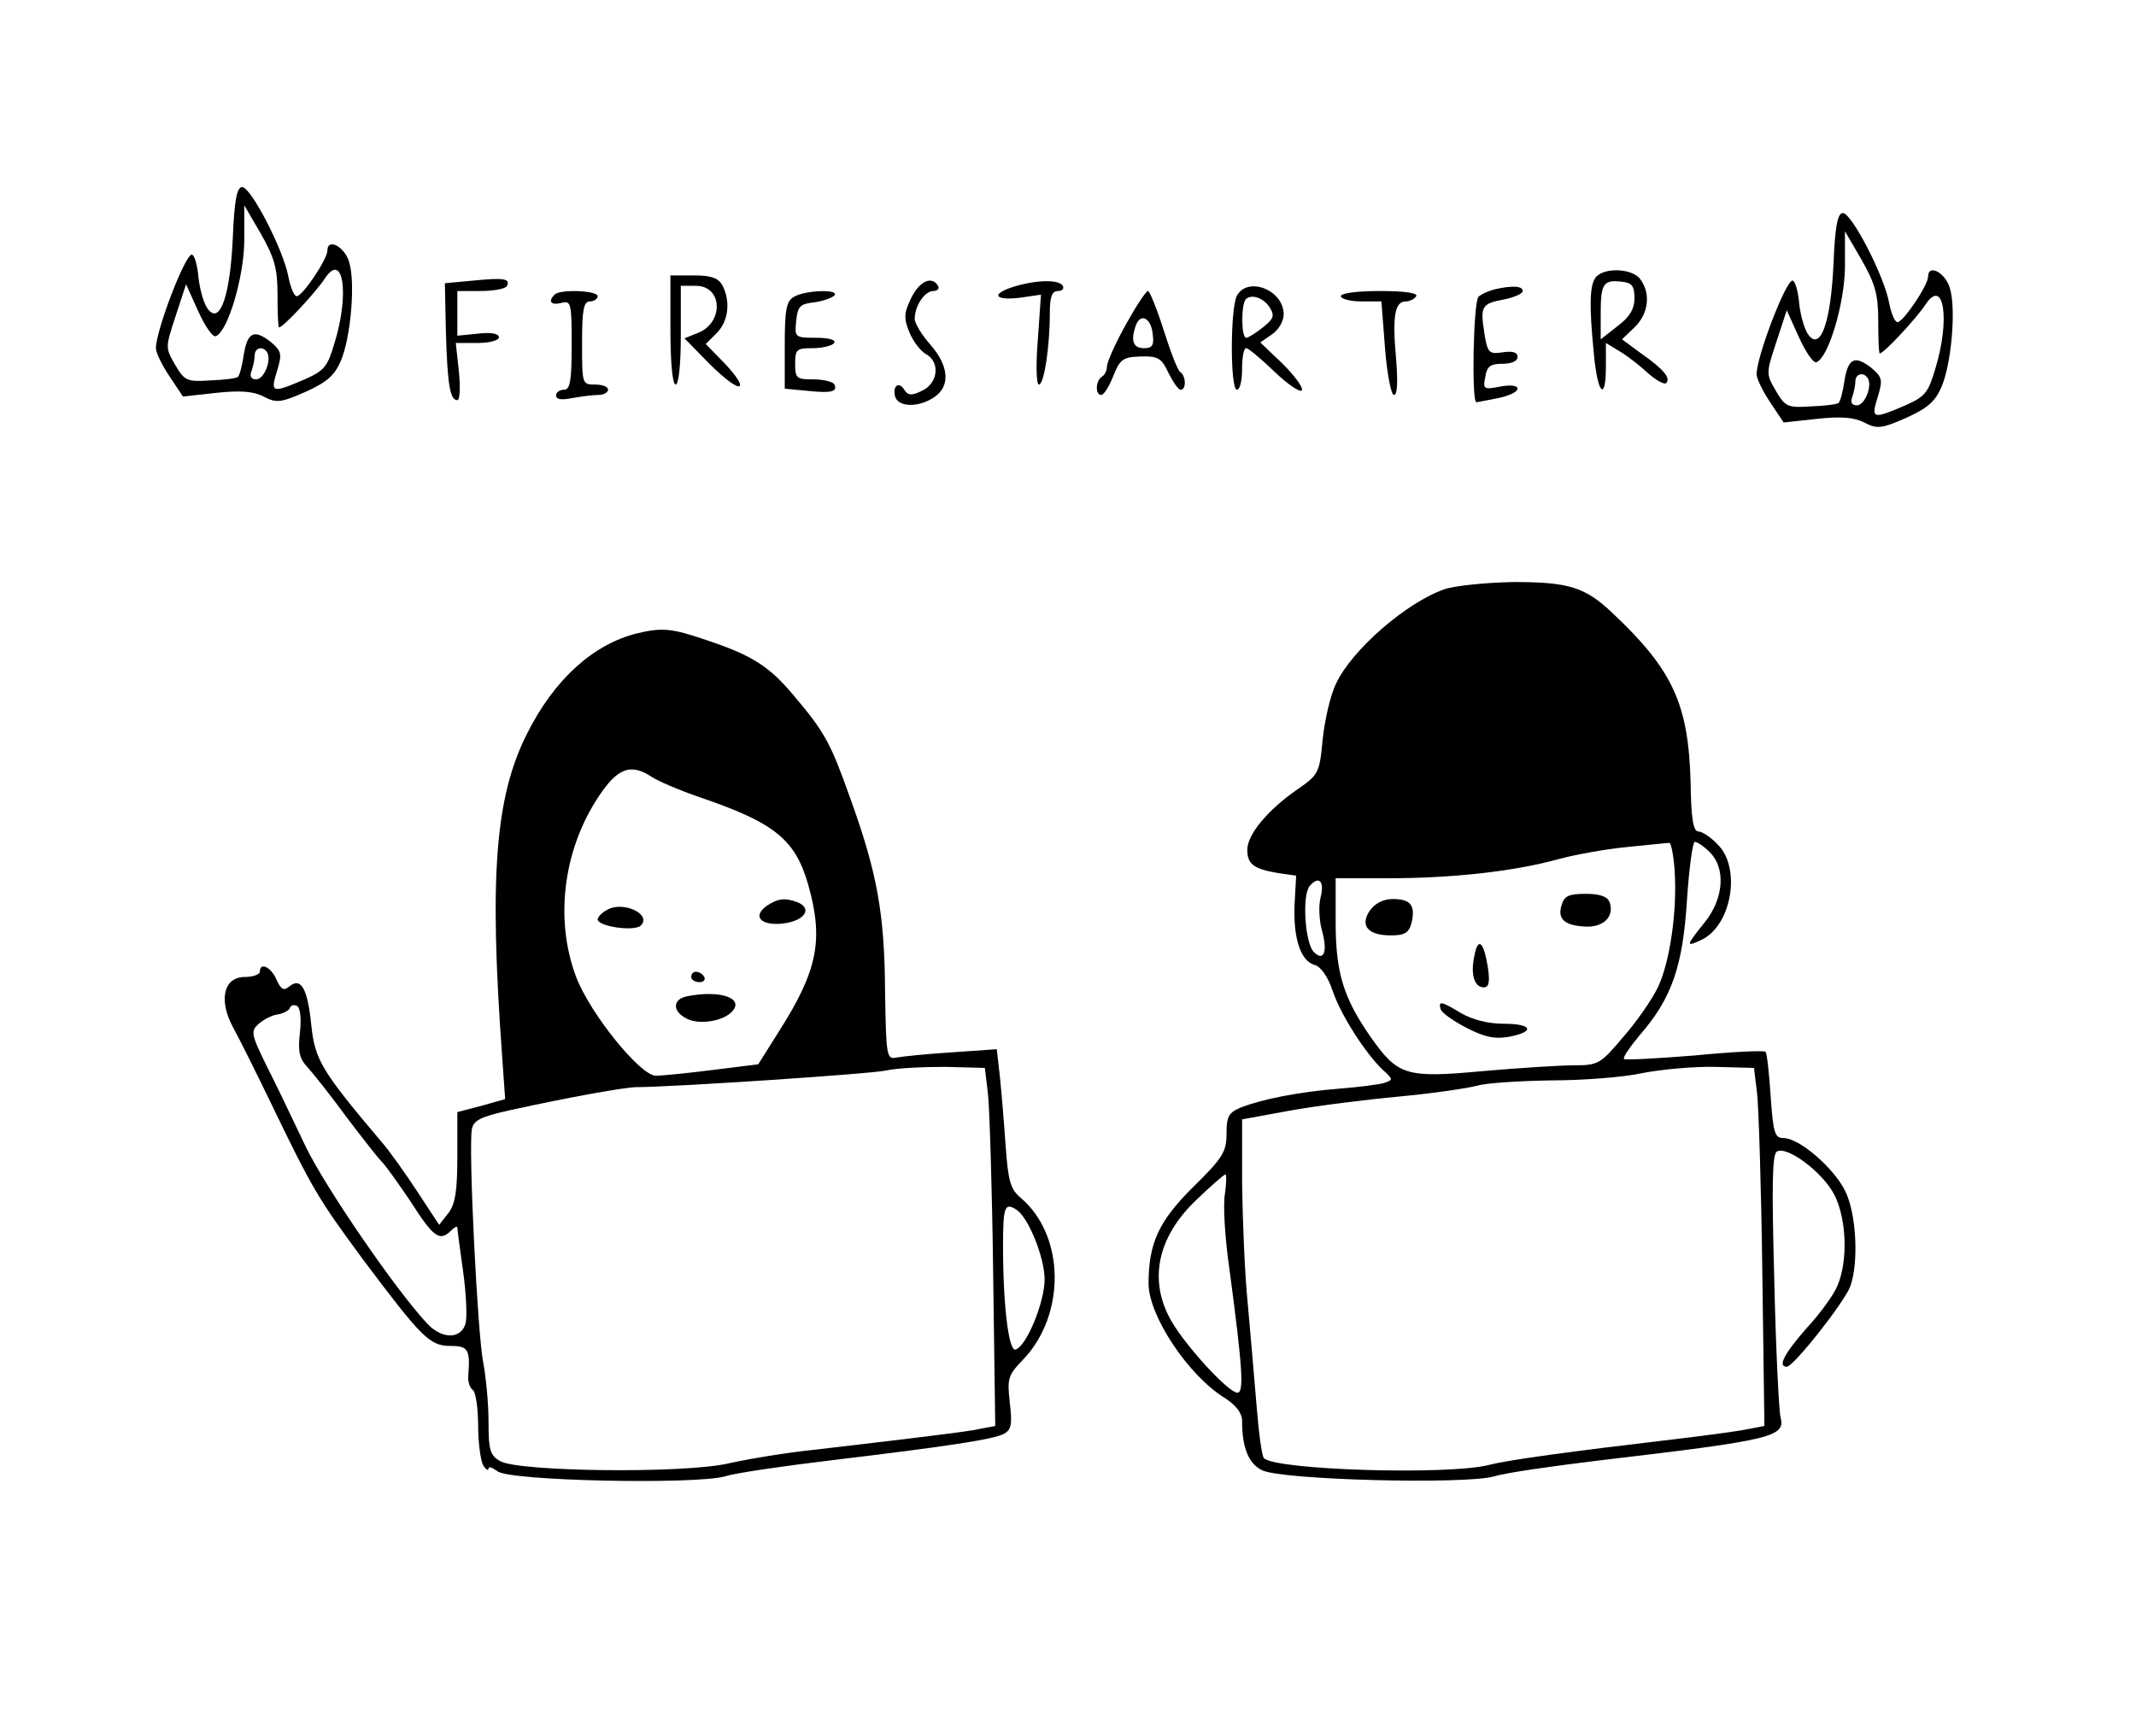 <?xml version="1.0" standalone="no"?>
<!DOCTYPE svg PUBLIC "-//W3C//DTD SVG 20010904//EN"
 "http://www.w3.org/TR/2001/REC-SVG-20010904/DTD/svg10.dtd">
<svg version="1.0" xmlns="http://www.w3.org/2000/svg"
 width="411pt" height="334pt" viewBox="0 0 411 334"
 preserveAspectRatio="xMidYMid meet">

<g transform="translate(0,334) scale(0.1,-0.1)"
fill="#000000" stroke="none">
<path d="M448 2883 c-5 -110 -24 -167 -47 -139 -8 9 -16 36 -19 61 -2 25 -8
45 -13 45 -13 0 -69 -146 -69 -180 0 -9 12 -33 26 -54 l26 -39 64 7 c46 5 72
3 91 -7 25 -13 33 -12 81 9 42 19 56 32 68 60 19 45 28 150 16 189 -8 30 -42
48 -42 23 0 -17 -48 -88 -59 -88 -5 0 -12 17 -16 37 -9 51 -72 173 -89 173
-10 0 -15 -24 -18 -97z m86 -110 c0 -35 1 -63 3 -63 8 0 71 68 88 94 35 53 48
-28 19 -123 -14 -47 -19 -54 -60 -72 -61 -26 -64 -25 -51 17 10 33 9 38 -12
56 -32 25 -45 19 -52 -25 -3 -21 -8 -39 -11 -42 -2 -3 -26 -6 -53 -7 -45 -3
-50 -1 -68 30 -19 33 -19 33 1 94 l20 61 23 -51 c13 -29 28 -51 34 -49 23 8
54 112 55 182 l0 70 32 -55 c26 -46 32 -66 32 -117z m-20 -111 c9 -15 -6 -52
-21 -52 -10 0 -13 6 -9 16 3 9 6 22 6 30 0 15 16 19 24 6z"/>
<path d="M3528 2833 c-5 -110 -24 -167 -47 -139 -8 9 -16 36 -19 61 -2 25 -8
45 -13 45 -13 0 -69 -146 -69 -180 0 -9 12 -33 26 -54 l26 -39 64 7 c46 5 72
3 91 -7 25 -13 33 -12 81 9 42 19 56 32 68 60 19 45 28 150 16 189 -8 30 -42
48 -42 23 0 -17 -48 -88 -59 -88 -5 0 -12 17 -16 37 -9 51 -72 173 -89 173
-10 0 -15 -24 -18 -97z m86 -110 c0 -35 1 -63 3 -63 8 0 71 68 88 94 35 53 48
-28 19 -123 -14 -47 -19 -54 -60 -72 -61 -26 -64 -25 -51 17 10 33 9 38 -12
56 -32 25 -45 19 -52 -25 -3 -21 -8 -39 -11 -42 -2 -3 -26 -6 -53 -7 -45 -3
-50 -1 -68 30 -19 33 -19 33 1 94 l20 61 23 -51 c13 -29 28 -51 34 -49 23 8
54 112 55 182 l0 70 32 -55 c26 -46 32 -66 32 -117z m-20 -111 c9 -15 -6 -52
-21 -52 -10 0 -13 6 -9 16 3 9 6 22 6 30 0 15 16 19 24 6z"/>
<path d="M3072 2808 c-13 -13 -15 -51 -5 -150 7 -77 23 -92 23 -23 l0 45 28
-17 c15 -9 39 -28 54 -42 15 -13 31 -22 34 -18 9 9 -4 26 -47 56 l-38 28 24
23 c27 26 32 65 11 93 -15 20 -66 23 -84 5z m73 -42 c0 -20 -9 -36 -32 -53
l-33 -26 0 50 c0 57 5 65 40 61 20 -2 25 -8 25 -32z"/>
<path d="M910 2800 l-54 -5 2 -95 c3 -101 8 -130 22 -130 5 0 6 25 3 55 l-6
55 42 0 c23 0 41 5 41 11 0 7 -15 10 -40 7 l-40 -4 0 43 0 43 44 0 c25 0 47 4
51 9 8 15 -5 17 -65 11z"/>
<path d="M1290 2705 c0 -63 4 -105 10 -105 6 0 10 38 10 95 l0 95 29 0 c52 0
54 -72 3 -91 l-25 -10 48 -49 c27 -27 53 -47 58 -43 5 3 -8 22 -28 43 l-37 38
21 21 c23 23 27 61 11 92 -8 14 -21 19 -55 19 l-45 0 0 -105z"/>
<path d="M1753 2766 c-14 -29 -14 -39 -3 -66 7 -17 21 -35 31 -41 29 -15 24
-57 -7 -71 -20 -10 -27 -9 -34 2 -11 18 -24 6 -17 -15 8 -19 46 -19 75 1 31
21 28 60 -8 101 -16 18 -30 41 -30 49 0 25 19 54 36 54 8 0 12 5 9 10 -12 20
-36 9 -52 -24z"/>
<path d="M1953 2789 c-47 -14 -41 -28 9 -22 l41 6 -6 -86 c-4 -48 -3 -87 2
-87 10 0 21 73 21 136 0 33 4 44 16 44 8 0 12 5 9 10 -7 12 -48 12 -92 -1z"/>
<path d="M2380 2771 c-13 -25 -13 -181 0 -181 6 0 10 18 10 40 0 22 3 40 8 40
4 0 28 -20 54 -45 26 -25 50 -41 53 -36 3 5 -14 28 -37 51 l-43 41 23 16 c12
8 22 25 22 38 0 47 -69 74 -90 36z m64 -24 c9 -15 6 -21 -14 -37 -14 -11 -28
-20 -32 -20 -10 0 -10 64 -1 74 11 11 35 3 47 -17z"/>
<path d="M2875 2783 c-11 -3 -25 -9 -30 -14 -10 -8 -14 -205 -4 -203 2 0 21 4
42 8 20 4 37 12 37 18 0 6 -13 8 -34 4 -31 -6 -33 -5 -28 19 3 20 10 25 33 25
17 0 29 5 29 13 0 9 -9 12 -29 9 -26 -4 -29 -1 -35 38 -8 51 -5 56 39 64 19 4
35 11 35 16 0 10 -21 11 -55 3z"/>
<path d="M1067 2773 c-13 -13 -7 -21 13 -16 19 5 20 0 20 -81 0 -70 -3 -86
-15 -86 -8 0 -15 -5 -15 -11 0 -8 11 -9 31 -5 17 3 40 6 50 6 11 0 19 5 19 10
0 6 -11 10 -25 10 -25 0 -25 1 -25 80 0 64 3 80 15 80 8 0 15 5 15 10 0 11
-73 14 -83 3z"/>
<path d="M1528 2769 c-15 -8 -18 -25 -18 -93 l0 -84 43 -4 c46 -5 60 -2 52 13
-4 5 -22 9 -41 9 -31 0 -34 2 -34 30 0 28 3 30 34 30 19 0 38 5 41 10 4 6 -10
10 -35 10 -41 0 -41 1 -38 33 3 27 7 32 33 35 17 2 34 8 40 13 13 13 -55 11
-77 -2z"/>
<path d="M2166 2715 c-20 -36 -36 -72 -36 -80 0 -7 -4 -17 -10 -20 -12 -8 -13
-35 -1 -35 5 0 15 16 23 36 13 33 19 37 53 38 33 1 40 -3 53 -31 9 -18 19 -33
24 -33 11 0 10 27 -1 34 -5 3 -19 40 -32 81 -13 41 -27 75 -30 75 -4 0 -23
-29 -43 -65z m52 -18 c3 -22 -1 -27 -17 -27 -21 0 -26 15 -15 45 9 23 29 13
32 -18z"/>
<path d="M2580 2770 c0 -5 18 -10 39 -10 l39 0 7 -90 c4 -51 12 -90 17 -90 7
0 8 25 4 73 -7 79 -2 107 19 107 8 0 17 5 20 10 4 6 -22 10 -69 10 -44 0 -76
-4 -76 -10z"/>
<path d="M2779 2206 c-74 -26 -178 -117 -208 -181 -11 -22 -22 -70 -26 -108
-6 -65 -8 -68 -50 -97 -56 -39 -95 -86 -95 -115 0 -28 12 -37 59 -45 l35 -5
-3 -55 c-3 -66 12 -110 39 -117 11 -3 25 -22 34 -49 15 -46 64 -122 97 -153
20 -18 20 -19 2 -25 -10 -3 -49 -8 -87 -11 -76 -6 -147 -20 -188 -36 -24 -10
-28 -17 -28 -51 0 -34 -7 -46 -63 -101 -67 -66 -87 -109 -87 -187 0 -62 77
-178 148 -221 21 -14 32 -28 32 -44 0 -50 12 -81 38 -94 36 -19 391 -28 447
-12 22 7 114 20 205 31 331 39 356 45 346 83 -3 12 -9 130 -12 263 -5 184 -4
243 5 248 19 12 89 -40 111 -84 23 -46 26 -125 6 -173 -7 -18 -34 -55 -60 -83
-43 -49 -56 -74 -38 -74 13 0 110 123 122 154 17 46 12 142 -10 185 -22 44
-88 101 -118 101 -17 0 -20 9 -25 81 -3 44 -7 83 -10 85 -3 3 -64 0 -136 -7
-73 -6 -134 -9 -136 -7 -3 3 11 23 30 46 62 71 83 133 91 260 4 61 11 112 15
112 5 0 18 -9 29 -20 31 -31 27 -89 -10 -135 -36 -45 -37 -48 -7 -34 59 27 78
139 32 184 -13 14 -30 25 -37 25 -10 0 -14 25 -15 94 -4 151 -34 217 -151 327
-52 49 -83 59 -189 59 -54 -1 -114 -7 -134 -14z m443 -538 c6 -79 -9 -182 -33
-230 -12 -24 -42 -67 -67 -95 -42 -50 -47 -53 -93 -53 -27 0 -105 -5 -174 -11
-151 -14 -165 -9 -218 66 -52 75 -67 123 -67 221 l0 84 103 0 c120 0 239 13
323 36 32 9 93 20 134 24 41 4 78 8 82 8 3 1 8 -22 10 -50z m-681 -55 c-4 -15
-3 -44 3 -65 11 -40 3 -59 -16 -40 -17 17 -23 109 -8 127 18 21 29 9 21 -22z
m840 -378 c3 -27 8 -183 10 -345 l4 -294 -42 -8 c-23 -4 -84 -12 -135 -18
-195 -23 -314 -39 -353 -49 -78 -20 -410 -10 -433 13 -4 4 -10 49 -14 99 -4
51 -12 139 -17 197 -6 58 -10 162 -11 231 l0 125 93 17 c50 9 145 21 210 27
64 6 132 16 150 21 17 5 81 9 142 10 60 0 139 6 175 14 36 7 99 13 140 12 l75
-2 6 -50z m-1024 -192 c-4 -21 0 -87 9 -148 25 -188 28 -235 15 -235 -17 0
-97 87 -126 136 -46 78 -29 163 47 235 28 27 53 49 56 49 2 0 2 -17 -1 -37z"/>
<path d="M3005 1599 c-9 -27 5 -40 45 -42 36 -2 57 20 47 47 -4 11 -19 16 -46
16 -32 0 -41 -4 -46 -21z"/>
<path d="M2636 1588 c-20 -29 -4 -48 40 -48 27 0 35 5 40 24 8 34 -2 46 -36
46 -18 0 -34 -8 -44 -22z"/>
<path d="M2837 1501 c-8 -36 0 -61 18 -61 10 0 12 10 8 38 -8 50 -19 60 -26
23z"/>
<path d="M2772 1398 c2 -7 25 -23 50 -36 35 -18 55 -22 82 -17 51 10 44 25
-11 25 -30 0 -60 8 -81 20 -38 23 -45 25 -40 8z"/>
<path d="M1225 2121 c-84 -21 -159 -89 -211 -193 -61 -121 -73 -273 -48 -618
l6 -85 -46 -13 -46 -12 0 -86 c0 -65 -4 -91 -17 -108 l-18 -23 -42 64 c-23 35
-54 79 -70 97 -115 136 -127 157 -134 223 -7 71 -20 93 -42 75 -11 -9 -16 -7
-25 13 -11 25 -32 34 -32 15 0 -5 -13 -10 -29 -10 -41 0 -51 -45 -22 -98 11
-20 43 -84 71 -142 83 -172 92 -186 178 -303 114 -152 129 -167 169 -167 34 0
38 -7 34 -57 -1 -12 3 -24 9 -28 5 -3 10 -34 10 -68 0 -34 5 -69 10 -77 5 -8
10 -11 10 -6 0 5 7 2 17 -5 22 -19 381 -26 438 -10 22 7 114 20 205 31 225 27
311 40 332 51 14 8 16 18 11 60 -5 46 -4 52 25 82 83 86 82 239 -4 312 -20 17
-24 32 -29 100 -3 44 -8 104 -11 133 l-6 53 -86 -6 c-48 -3 -96 -8 -107 -10
-19 -4 -20 2 -22 128 -1 149 -15 227 -67 371 -38 107 -49 127 -109 198 -47 56
-80 77 -167 106 -67 23 -86 25 -135 13z m29 -276 c12 -8 54 -26 92 -39 144
-49 184 -81 209 -168 30 -106 19 -165 -57 -284 l-39 -62 -88 -11 c-48 -6 -97
-11 -109 -11 -30 0 -126 119 -153 189 -44 115 -24 256 51 360 32 44 56 51 94
26z m-677 -493 c-4 -36 -1 -49 15 -66 11 -12 45 -55 75 -96 31 -41 61 -79 67
-85 6 -5 31 -40 56 -77 44 -69 56 -78 78 -56 7 7 12 9 12 6 0 -4 5 -41 11 -84
6 -42 8 -87 5 -100 -8 -31 -45 -32 -74 -1 -60 64 -196 262 -234 341 -24 50
-57 120 -75 155 -30 61 -31 67 -15 81 9 8 26 17 37 18 11 2 22 8 23 13 2 5 8
6 14 3 6 -4 8 -26 5 -52z m1324 -117 c3 -27 8 -183 10 -345 l4 -294 -42 -8
c-23 -4 -82 -11 -130 -17 -48 -6 -128 -15 -178 -21 -49 -5 -123 -17 -163 -26
-87 -20 -401 -16 -439 4 -20 11 -23 21 -23 77 0 35 -5 85 -10 112 -11 52 -29
414 -22 450 3 17 16 24 75 37 114 25 220 44 242 44 64 0 447 25 480 32 22 5
74 7 115 7 l75 -2 6 -50z m55 -223 c23 -15 54 -92 54 -134 0 -44 -35 -129 -56
-135 -13 -4 -24 85 -24 198 0 77 3 86 26 71z"/>
<path d="M1474 1596 c-29 -22 -5 -40 40 -32 37 7 48 29 20 40 -24 9 -38 7 -60
-8z"/>
<path d="M1168 1589 c-10 -5 -18 -14 -18 -18 0 -14 71 -24 83 -12 22 22 -35
48 -65 30z"/>
<path d="M1330 1460 c0 -5 7 -10 16 -10 8 0 12 5 9 10 -3 6 -10 10 -16 10 -5
0 -9 -4 -9 -10z"/>
<path d="M1323 1423 c-29 -5 -30 -29 -2 -43 24 -13 73 -5 89 15 21 25 -26 40
-87 28z"/>
</g>
</svg>
